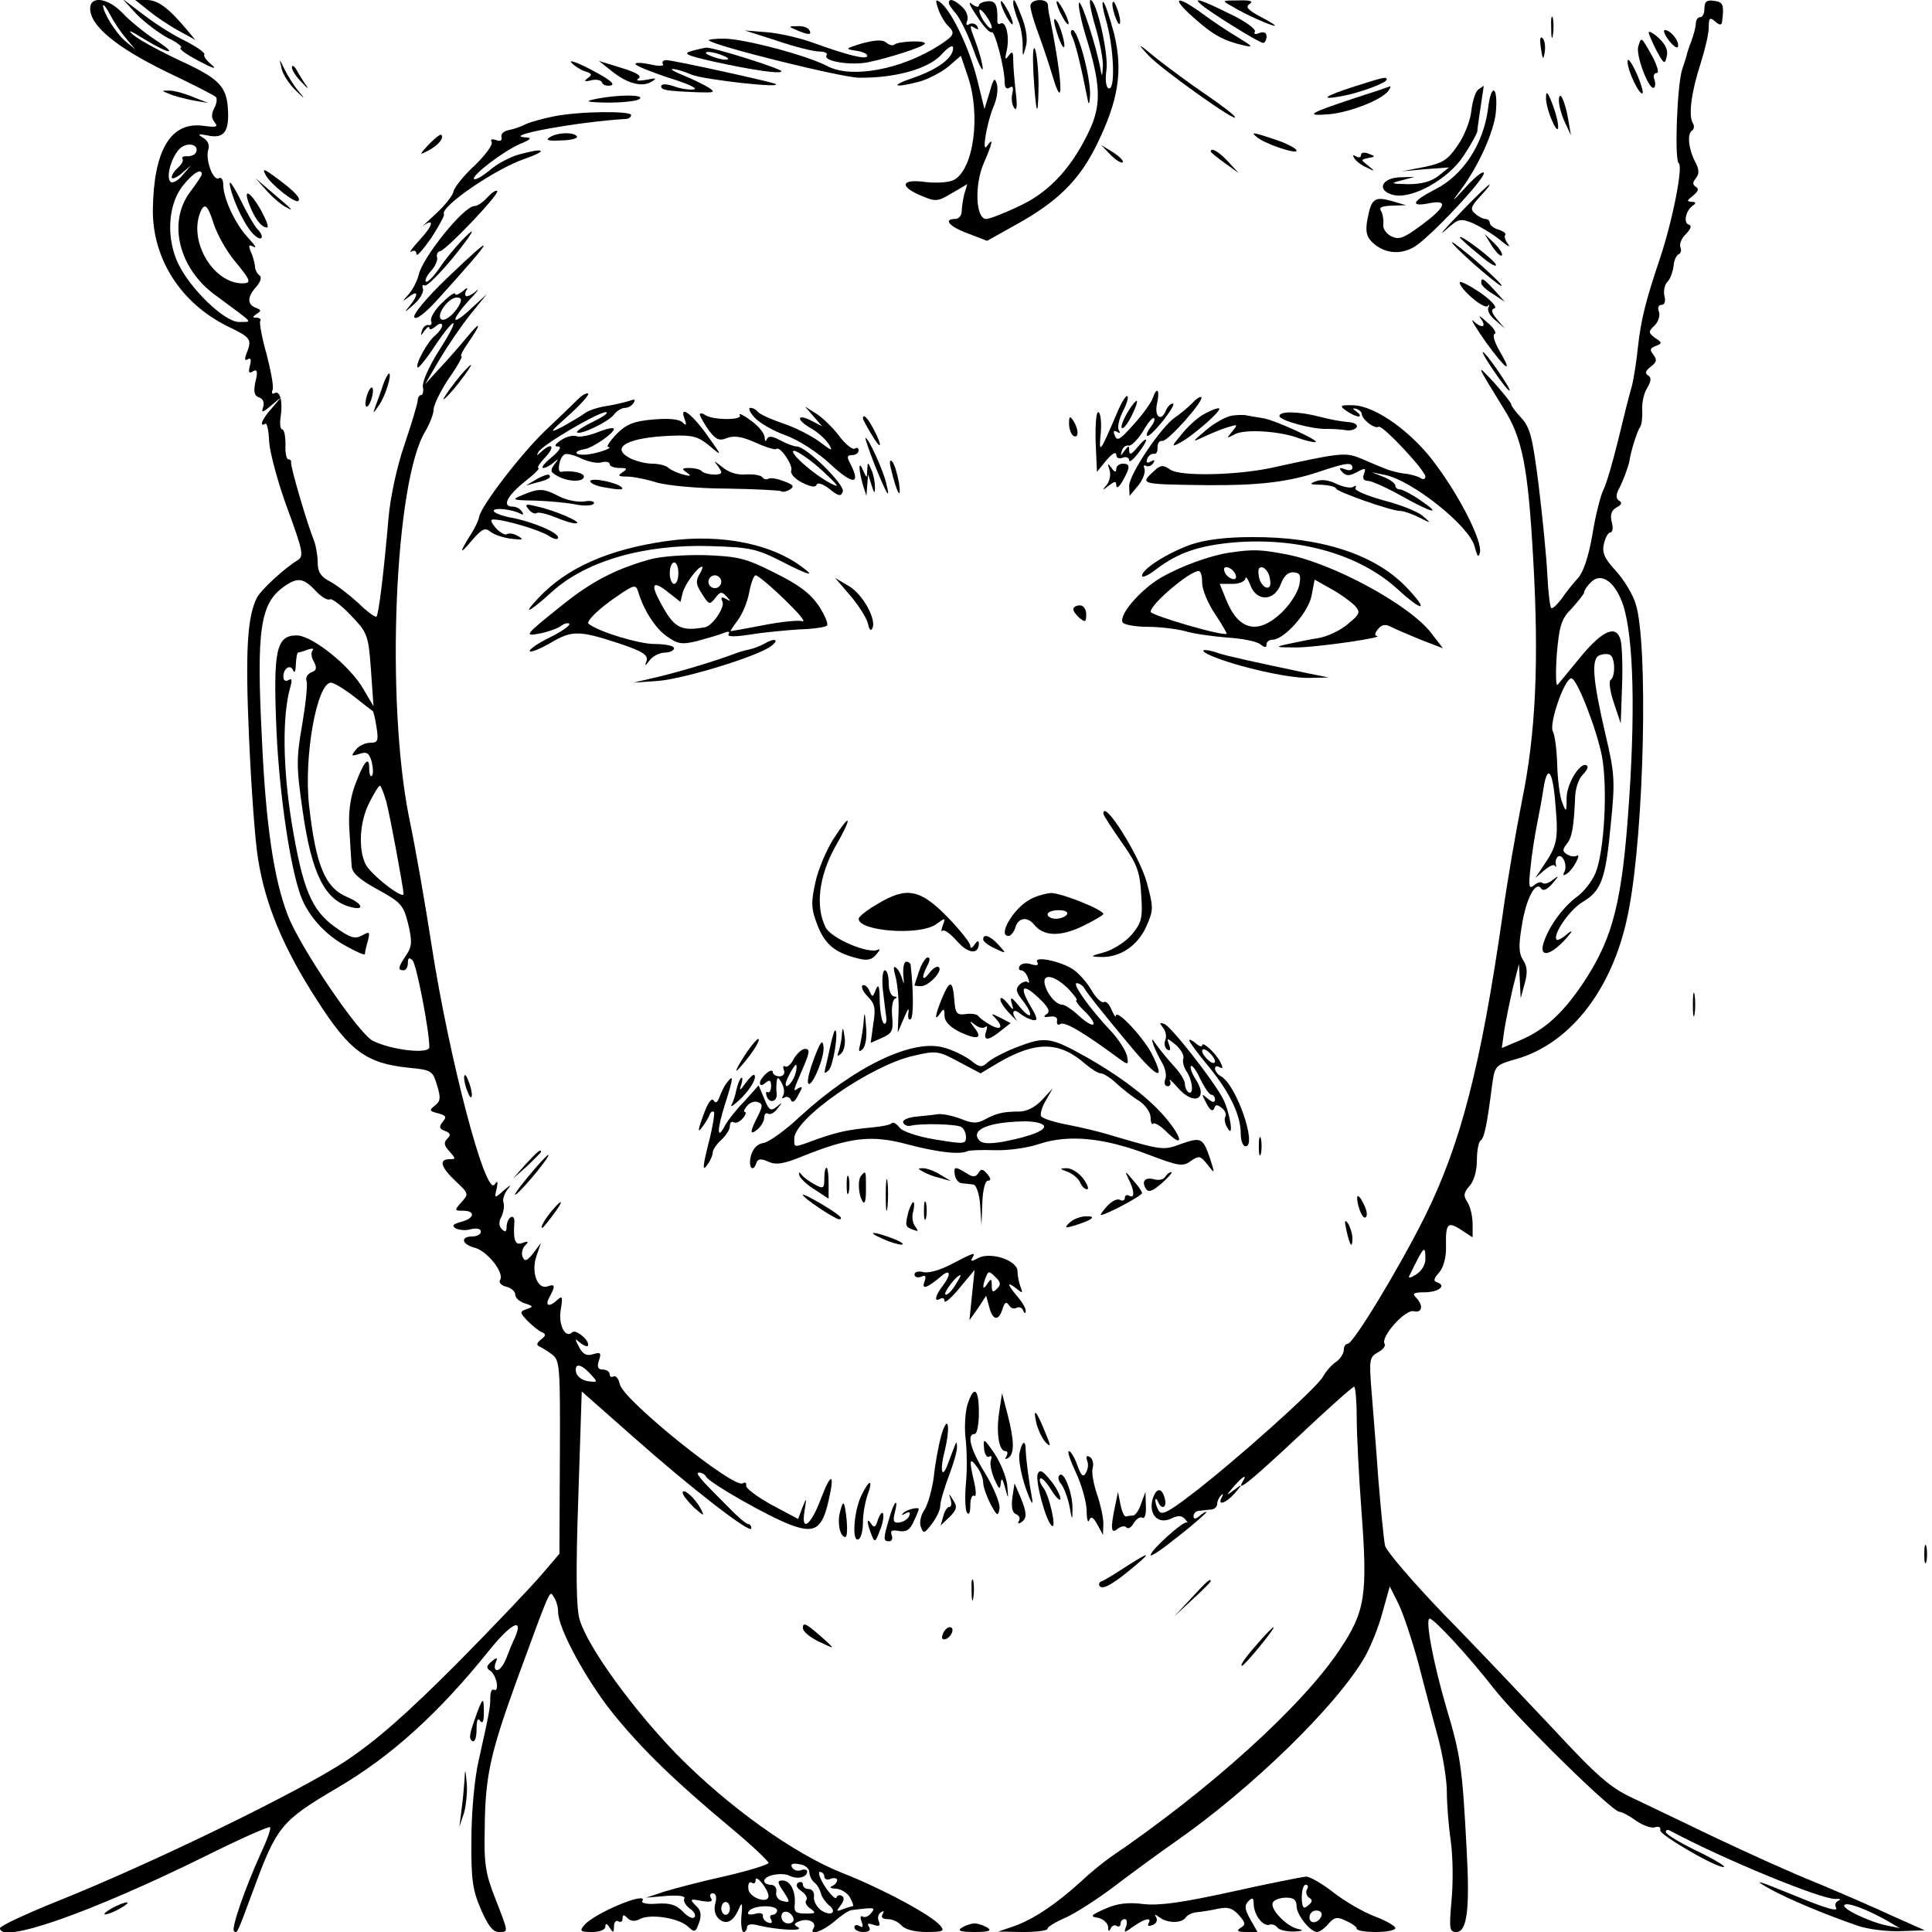 <?xml version="1.0" standalone="no"?>
<!DOCTYPE svg PUBLIC "-//W3C//DTD SVG 20010904//EN"
 "http://www.w3.org/TR/2001/REC-SVG-20010904/DTD/svg10.dtd">
<svg version="1.0" xmlns="http://www.w3.org/2000/svg"
 width="450pt" height="450pt" viewBox="0 0 450 450"
 preserveAspectRatio="xMidYMid meet">
<g transform="translate(0,450) scale(0.1,-0.1)"
fill="#000000" stroke="none">
<path d="M210 4480 c0 -40 61 -90 175 -146 61 -29 114 -56 118 -60 3 -4 2 -15
-4 -26 -7 -14 -7 -23 1 -33 9 -11 4 -12 -27 -8 -75 10 -115 -56 -117 -195 -1
-115 65 -218 174 -272 56 -27 57 -30 44 -64 -5 -13 -4 -17 3 -13 7 5 9 -1 5
-15 -4 -15 -2 -19 7 -13 10 6 12 0 6 -24 -5 -23 -3 -33 9 -37 9 -3 12 -12 9
-22 -5 -14 -2 -14 18 3 l24 20 -22 -26 c-22 -24 -31 -45 -15 -36 4 3 8 -17 9
-43 2 -26 21 -97 43 -156 36 -98 38 -110 23 -119 -30 -18 -84 -68 -94 -86 -23
-44 -28 -124 -19 -326 5 -114 14 -242 21 -283 16 -104 58 -207 137 -329 76
-119 115 -148 214 -158 53 -5 56 -7 66 -41 9 -29 8 -37 -5 -47 -14 -11 -13
-13 7 -18 19 -5 21 -9 11 -20 -9 -12 -8 -16 5 -21 13 -5 15 -9 6 -18 -9 -9 -8
-16 5 -30 15 -17 15 -18 0 -18 -26 0 -20 -19 14 -51 31 -29 31 -30 14 -49 -17
-19 -17 -20 3 -20 31 0 27 -18 -4 -26 -19 -5 -22 -9 -13 -15 8 -4 24 -6 36 -2
14 3 23 1 23 -6 0 -6 -9 -11 -20 -11 -28 0 -25 -18 5 -26 29 -7 70 -58 60 -75
-4 -6 2 -13 14 -16 12 -3 21 -11 21 -18 0 -8 10 -17 23 -21 19 -6 20 -8 4 -13
-17 -6 -17 -8 2 -28 11 -11 26 -23 33 -26 10 -4 10 -8 -2 -17 -10 -8 -11 -13
-4 -16 6 -3 20 -11 30 -19 18 -13 19 -29 18 -239 l-1 -225 -41 -48 c-22 -26
-111 -120 -198 -208 -119 -119 -185 -177 -259 -227 -108 -71 -444 -235 -668
-325 -75 -30 -137 -59 -137 -64 0 -38 209 35 475 166 82 41 152 72 154 69 3
-2 -7 -30 -22 -62 -36 -79 -69 -174 -62 -180 7 -7 7 -7 44 93 56 152 65 163
197 241 125 73 236 174 351 317 52 65 83 82 63 34 -6 -12 -15 -34 -21 -50 -6
-15 -15 -27 -21 -27 -6 0 -7 7 -4 16 6 14 4 15 -9 4 -12 -10 -13 -15 -4 -21 7
-4 14 -17 16 -29 2 -12 -1 -19 -6 -16 -5 3 -9 -4 -9 -17 0 -24 -2 -35 -27
-147 -10 -43 -17 -122 -17 -185 -1 -93 3 -118 22 -162 16 -37 28 -53 41 -53
24 0 24 -3 -7 77 -23 58 -27 82 -25 163 1 124 13 176 76 350 80 218 75 206 85
190 6 -8 10 -24 10 -35 0 -38 66 -159 127 -235 67 -83 144 -158 276 -268 48
-40 87 -77 87 -81 0 -4 -45 -18 -101 -31 -55 -12 -119 -29 -142 -36 l-42 -14
47 4 c28 2 45 0 42 -6 -3 -5 2 -15 12 -23 11 -7 16 -17 11 -21 -4 -4 -16 2
-27 14 -15 15 -29 20 -59 18 -22 -2 -38 1 -35 6 16 25 -112 -28 -135 -56 -12
-14 -9 -16 18 -16 18 0 31 5 31 13 0 8 4 7 10 -3 8 -13 10 -12 10 3 0 10 5 15
10 12 6 -3 10 -1 10 6 0 10 3 10 12 1 7 -7 17 -8 28 -2 24 13 90 3 112 -17 16
-15 18 -14 26 8 6 16 5 28 -4 37 -19 19 -18 20 12 14 19 -3 25 -1 20 7 -4 6
-2 11 4 11 8 0 10 -9 6 -24 -4 -15 0 -28 9 -36 17 -14 33 -6 46 24 7 17 9 14
6 -16 -2 -21 1 -38 5 -38 4 0 8 5 8 11 0 7 10 9 28 4 42 -10 106 -14 91 -4
-11 6 -10 9 3 14 20 8 41 -2 33 -16 -12 -19 21 -8 49 16 16 14 34 26 40 26 54
7 56 6 45 -7 -6 -8 -15 -11 -20 -8 -5 3 -6 -3 -2 -12 4 -12 3 -15 -5 -10 -7 4
-12 2 -12 -3 0 -6 9 -11 21 -11 13 0 18 4 13 12 -5 8 -2 9 10 5 14 -5 17 -3
13 8 -4 8 -1 17 5 21 7 4 8 3 4 -4 -5 -8 0 -12 12 -12 11 0 25 -7 32 -15 8 -9
30 -15 57 -15 40 0 44 2 33 15 -20 24 -135 86 -227 122 -114 45 -268 156 -386
276 -103 106 -209 252 -227 315 -8 26 -9 112 -3 284 l8 247 119 -105 c134
-119 276 -229 276 -214 0 6 -3 10 -7 10 -5 0 -27 19 -50 43 -65 65 -75 77 -64
77 5 0 13 -4 16 -10 9 -15 144 -92 195 -111 57 -22 75 -11 90 56 15 65 6 67
-18 4 -23 -62 -47 -80 -38 -28 5 32 5 32 -5 8 l-10 -27 -62 33 c-34 19 -61 39
-59 45 1 6 -2 9 -8 5 -21 -13 -277 193 -286 230 -3 14 -10 22 -15 19 -5 -3 -9
0 -9 5 0 6 -7 11 -16 11 -11 0 -14 6 -9 21 6 18 4 20 -13 15 -15 -5 -24 -1
-33 16 -11 21 -11 22 4 9 10 -7 17 -9 17 -3 0 13 -29 36 -37 29 -16 -16 -33
17 -27 52 5 30 4 34 -7 24 -20 -19 -31 -15 -19 6 14 26 13 31 -4 25 -24 -9
-39 32 -27 69 l11 32 -18 -24 c-15 -19 -20 -20 -25 -8 -3 8 0 20 6 26 9 9 8
11 -6 6 -17 -7 -22 6 -19 48 1 10 -3 15 -8 12 -6 -3 -10 -14 -10 -23 0 -11 -3
-13 -11 -5 -7 7 -8 17 -1 29 5 11 7 25 5 32 -3 7 1 20 8 30 11 14 10 14 -8 -1
-21 -19 -22 -19 -16 5 3 17 2 19 -5 9 -21 -30 -106 294 -147 559 -14 91 -37
224 -52 295 -55 273 -34 785 38 901 10 17 19 40 19 50 0 11 16 43 35 72 20 28
33 52 30 52 -4 0 2 12 13 28 34 49 34 58 0 17 -18 -22 -48 -56 -66 -75 l-32
-35 34 58 c19 32 51 79 72 105 l38 47 -37 -34 c-46 -43 -49 -30 -5 19 18 19
26 29 18 23 -7 -7 -18 -13 -23 -13 -4 0 -5 6 -1 13 5 8 2 8 -9 -2 -9 -7 -17
-10 -17 -5 0 4 -14 -5 -30 -21 -17 -16 -28 -35 -26 -42 3 -7 0 -12 -6 -10 -6
1 -13 -5 -15 -13 -4 -13 -3 -13 6 0 6 8 11 11 11 6 0 -5 7 -3 15 4 8 7 15 8
15 2 0 -5 -7 -15 -16 -23 -18 -14 -48 -69 -41 -75 2 -2 21 21 41 52 21 31 40
54 42 51 3 -3 -13 -32 -35 -66 -22 -35 -38 -71 -36 -82 2 -10 0 -19 -4 -19 -4
0 -8 -6 -8 -12 0 -7 -14 -54 -31 -104 -18 -52 -33 -124 -37 -170 -11 -128 -23
-225 -28 -230 -2 -3 -22 11 -43 32 -22 20 -51 42 -66 50 -21 11 -28 22 -28 44
0 16 -4 39 -9 52 -16 39 -55 173 -53 181 1 4 -2 7 -6 7 -5 0 -8 16 -7 35 0 19
-3 35 -8 35 -4 0 -6 14 -3 31 5 35 -2 61 -15 53 -5 -3 -7 1 -4 8 3 7 -4 44
-14 83 -11 38 -17 73 -15 77 3 4 -1 8 -8 8 -11 0 -10 2 0 9 11 7 11 9 -2 14
-21 8 -20 26 1 49 10 12 13 22 8 26 -6 4 -11 14 -11 22 -1 8 -5 24 -10 34 -6
15 -4 17 7 11 8 -4 2 5 -13 21 -30 32 -58 92 -58 124 0 12 -5 18 -10 15 -13
-8 -32 42 -25 66 4 11 -1 22 -12 28 -14 9 -12 10 13 5 36 -7 48 10 45 61 -3
54 -21 72 -110 113 -47 22 -97 49 -111 61 -15 13 -6 10 24 -9 64 -39 84 -39
25 -1 -24 16 -57 43 -73 60 -34 36 -76 42 -76 11z m84 -70 l21 -25 -24 20
c-22 19 -51 66 -51 82 1 4 8 -5 17 -22 8 -16 25 -41 37 -55z m163 -264 c-2 -6
-11 -10 -20 -10 -9 1 -15 -2 -12 -6 3 -4 -2 -13 -10 -20 -8 -7 -15 -17 -15
-23 0 -5 10 -2 23 9 l22 19 -19 -22 c-10 -13 -23 -20 -28 -17 -12 8 -1 54 19
76 16 18 47 13 40 -6z m13 -52 c0 -3 -12 -21 -27 -41 -53 -70 -27 -178 58
-240 94 -70 88 -62 56 -63 -34 0 -113 76 -142 136 -28 59 -24 135 9 179 24 31
46 45 46 29z m28 -116 c8 -24 29 -62 48 -85 39 -47 41 -53 17 -53 -67 2 -123
97 -97 164 10 26 18 19 32 -26z m572 -188 c-13 -24 -37 -42 -44 -32 -8 13 20
49 38 49 11 0 12 -5 6 -17z m-335 -666 c13 -14 28 -23 33 -20 5 3 27 -14 49
-37 39 -41 41 -45 47 -127 l6 -85 -23 39 c-30 54 -120 126 -156 126 -48 0 -55
-35 -47 -223 7 -150 32 -318 57 -385 17 -45 56 -89 104 -115 25 -14 45 -23 45
-19 0 4 3 18 7 31 5 21 4 22 -14 12 -17 -9 -28 -5 -63 20 -55 40 -75 88 -101
245 -20 125 -22 246 -3 313 5 17 4 22 -4 17 -7 -4 -12 -1 -12 8 0 20 17 30 23
14 3 -7 6 -1 6 15 1 15 3 27 5 27 2 0 13 3 23 7 10 3 15 3 11 -2 -4 -4 -3 -16
3 -26 8 -15 6 -21 -6 -25 -9 -4 -14 -13 -11 -20 3 -7 -2 -53 -10 -101 -14 -80
-14 -98 1 -202 21 -147 52 -209 113 -224 32 -8 27 8 -8 23 -53 22 -74 73 -90
213 -13 113 18 287 51 287 6 0 30 -14 53 -32 22 -17 42 -33 44 -34 2 -1 6 -18
9 -38 5 -31 3 -36 -14 -36 -12 0 -27 -7 -34 -16 -12 -15 -11 -16 8 -10 18 6
23 2 29 -19 3 -14 4 -29 0 -32 -3 -4 -6 4 -6 17 0 32 -13 16 -34 -41 -11 -31
-15 -65 -12 -105 2 -32 4 -69 5 -81 1 -16 17 -31 61 -55 55 -30 60 -37 71 -81
9 -40 9 -51 -5 -72 -19 -28 -20 -35 -6 -35 6 0 10 8 10 17 0 12 3 14 11 6 9
-9 39 -163 39 -202 0 -17 -89 -7 -132 15 -34 18 -170 219 -198 293 -32 83 -51
210 -60 411 -13 254 -4 315 52 354 31 22 45 20 73 -10z m165 -492 c9 -35 39
-197 40 -214 0 -15 -79 47 -89 70 -17 36 -13 99 9 142 11 22 22 40 25 40 2 0
9 -17 15 -38z m475 -1332 c18 -20 18 -20 -6 -17 -13 2 -25 11 -27 20 -5 23 11
21 33 -3z m510 -1160 c0 -8 5 -19 12 -25 7 -5 13 -17 15 -25 2 -8 10 -20 18
-27 22 -17 5 -28 -18 -12 -10 8 -18 22 -16 32 1 9 -4 17 -12 17 -8 0 -14 5
-14 11 0 5 -5 7 -11 4 -6 -5 -4 -12 8 -20 10 -7 15 -17 11 -21 -4 -4 0 -13 9
-19 15 -11 13 -12 -11 -12 -22 0 -27 4 -25 21 3 30 -10 56 -28 56 -13 0 -13
-4 2 -26 16 -25 16 -26 -2 -22 -10 2 -17 11 -15 21 2 10 -4 17 -13 17 -8 0
-15 4 -15 9 0 13 41 21 59 12 18 -9 41 -4 41 10 0 4 -6 6 -14 3 -8 -3 -17 0
-21 6 -5 8 1 11 16 8 13 -1 24 -10 24 -18z m35 -11 c0 -6 7 -9 15 -5 8 3 15 1
15 -3 0 -5 -6 -12 -12 -14 -7 -3 -3 -6 9 -6 12 -1 27 -10 33 -21 6 -11 9 -20
6 -20 -2 0 -13 -3 -23 -7 -15 -6 -16 -5 -5 9 8 10 9 19 3 22 -5 3 -11 2 -13
-4 -1 -5 -13 6 -26 25 -12 19 -18 35 -12 35 5 0 10 -5 10 -11z m-130 -45 c0
-20 -46 -4 -47 17 -1 11 2 17 8 14 5 -4 9 -1 9 6 0 15 29 -21 30 -37z m-90
-29 c0 -8 -4 -15 -10 -15 -5 0 -10 7 -10 15 0 8 5 15 10 15 6 0 10 -7 10 -15z
m110 -5 c0 -5 -5 -10 -11 -10 -5 0 -7 -5 -3 -11 4 -7 1 -10 -7 -7 -8 3 -13 10
-12 16 1 5 -7 8 -19 4 -14 -3 -19 -1 -14 6 9 15 66 16 66 2z m38 -18 c2 -7 -3
-12 -12 -12 -9 0 -16 7 -16 16 0 17 22 14 28 -4z"/>
<path d="M319 4466 c19 -19 52 -44 73 -55 22 -10 34 -21 29 -22 -6 -2 13 -16
42 -31 32 -17 44 -21 30 -9 -12 10 -20 21 -17 24 3 3 -16 17 -43 31 -28 13
-72 41 -99 62 l-49 37 34 -37z"/>
<path d="M345 4476 c17 -14 48 -35 70 -47 l40 -22 -20 24 c-42 50 -67 69 -93
69 l-27 0 30 -24z"/>
<path d="M2185 4480 c4 -13 14 -30 21 -38 20 -19 18 -24 -19 -48 -88 -56 -202
-77 -258 -49 -48 26 -197 65 -243 65 -22 0 -37 -2 -35 -4 12 -13 311 -87 350
-87 83 -1 160 20 191 53 17 19 28 25 28 16 0 -23 -35 -49 -92 -69 -57 -19 -47
-25 14 -9 21 6 51 22 67 35 l29 25 16 -47 c31 -91 14 -217 -32 -242 -12 -6
-40 -8 -66 -5 -57 8 -63 -10 -10 -32 33 -14 38 -14 71 6 l36 21 -7 -23 c-3
-13 -6 -31 -6 -40 0 -10 -7 -18 -15 -18 -29 0 -14 -18 30 -34 l44 -17 68 38
c96 53 148 104 188 187 50 102 61 171 40 257 -10 38 -21 71 -25 74 -4 3 -2
-14 5 -38 20 -66 24 -174 6 -162 -5 3 -7 21 -4 41 6 36 -23 164 -37 164 -4 0
1 -27 11 -61 10 -33 18 -75 18 -92 -2 -27 -2 -28 -6 -7 -9 51 -46 165 -50 153
-2 -6 5 -41 16 -77 34 -109 36 -156 12 -212 -40 -89 -94 -150 -165 -183 -35
-17 -71 -31 -79 -31 -24 0 -28 77 -6 129 21 48 24 64 8 41 -13 -20 -1 54 16
94 7 16 10 38 7 50 -5 17 -8 14 -17 -19 l-12 -39 -17 69 c-18 72 -58 156 -84
178 -13 10 -14 8 -7 -13z"/>
<path d="M2210 4493 c0 -3 7 -14 16 -24 9 -10 27 -46 40 -81 12 -35 23 -56 23
-48 0 8 -6 33 -14 55 -18 49 -18 48 -3 39 7 -4 8 -3 4 5 -4 6 -12 8 -18 5 -7
-5 -9 -1 -5 8 3 9 -2 23 -12 32 -18 17 -31 21 -31 9z"/>
<path d="M2275 4463 c15 -24 31 -41 35 -38 7 4 30 -83 30 -116 0 -13 4 -18 12
-13 7 5 9 1 6 -13 -3 -12 -1 -27 4 -34 6 -9 8 2 4 35 -3 27 -6 61 -6 75 0 21
-2 23 -11 11 -8 -11 -9 -8 -4 13 7 32 -2 70 -15 62 -4 -3 -8 1 -7 8 1 35 -4
46 -23 44 -11 -1 -20 -5 -20 -10 0 -5 -8 -3 -17 4 -9 8 -4 -5 12 -28z m35 -27
c0 -5 -7 -1 -15 10 -8 10 -14 24 -14 29 0 6 6 1 14 -9 8 -11 15 -24 15 -30z"/>
<path d="M2331 4495 c0 -5 6 -21 14 -35 8 -14 14 -20 14 -15 0 6 -6 21 -14 35
-8 14 -14 21 -14 15z"/>
<path d="M2360 4492 c0 -6 5 -23 11 -39 7 -15 11 -41 11 -58 0 -29 0 -29 7 -5
5 16 2 40 -7 65 -17 45 -22 53 -22 37z"/>
<path d="M2400 4486 c0 -7 7 -33 16 -57 9 -24 25 -71 35 -104 28 -95 24 -13
-6 135 -2 8 -4 21 -4 28 -1 17 -41 15 -41 -2z"/>
<path d="M2461 4495 c0 -5 6 -21 14 -35 8 -14 14 -20 14 -15 0 6 -6 21 -14 35
-8 14 -14 21 -14 15z"/>
<path d="M2591 4490 c0 -8 4 -24 9 -35 5 -13 9 -14 9 -5 0 8 -4 24 -9 35 -5
13 -9 14 -9 5z"/>
<path d="M2780 4459 c46 -41 70 -54 118 -65 22 -5 20 -2 -13 18 -22 13 -60 38
-84 56 -62 45 -75 39 -21 -9z"/>
<path d="M2796 4491 c16 -16 137 -91 146 -91 4 0 8 7 8 15 0 9 -6 12 -17 8 -9
-4 -14 -2 -10 3 3 6 -23 25 -59 42 -65 32 -86 39 -68 23z"/>
<path d="M2870 4485 c31 -19 90 -45 99 -45 3 1 -12 10 -33 21 -30 16 -36 23
-25 30 9 6 1 9 -26 8 -40 0 -40 0 -15 -14z"/>
<path d="M3970 4481 c0 -12 -4 -21 -10 -21 -5 0 -10 -6 -10 -14 0 -8 -5 -27
-11 -43 -6 -15 -10 -29 -10 -30 0 -2 -5 -17 -11 -35 -12 -39 -18 -211 -8 -218
11 -7 -15 -137 -44 -223 -33 -98 -44 -142 -51 -206 -3 -29 -9 -70 -14 -90 -6
-20 -20 -76 -32 -126 -12 -49 -27 -101 -34 -115 -7 -14 -19 -61 -26 -105 -9
-52 -21 -88 -34 -102 -11 -12 -28 -33 -38 -48 -11 -14 -21 -24 -24 -21 -3 3
-7 38 -9 78 -2 40 -11 133 -20 206 -14 112 -20 136 -40 158 -13 14 -24 28 -24
32 0 4 -19 27 -41 52 -43 46 -41 43 23 -61 44 -69 57 -136 69 -349 14 -242 6
-409 -26 -565 -13 -66 -34 -185 -45 -265 -51 -355 -98 -536 -182 -705 -60
-120 -166 -295 -179 -295 -5 0 -9 -6 -9 -14 0 -8 -8 -21 -18 -28 -11 -7 -24
-23 -31 -35 -13 -25 -207 -199 -310 -277 -50 -38 -65 -46 -72 -35 -5 8 -8 19
-8 24 0 6 3 4 6 -2 8 -21 22 -15 16 7 -7 27 -21 25 -29 -4 -8 -35 14 -57 44
-43 16 8 25 7 32 -1 6 -7 8 -10 5 -8 -8 5 -85 -65 -85 -76 0 -5 29 15 65 44
36 28 65 54 65 56 0 2 -7 -1 -15 -8 -10 -9 -15 -9 -15 -1 0 6 6 12 13 12 6 1
19 2 27 3 8 0 15 6 15 13 0 6 4 15 9 20 5 5 6 3 2 -4 -12 -22 10 -14 30 9 19
22 19 23 -1 8 -20 -15 -20 -14 -1 8 20 23 32 30 21 12 -18 -29 19 1 130 105
67 63 125 115 129 115 3 0 6 -32 6 -71 0 -38 5 -136 11 -217 15 -199 9 -235
-51 -325 -88 -132 -303 -326 -534 -483 -17 -12 -49 -38 -70 -58 -55 -50 -108
-86 -153 -102 l-38 -13 58 -1 c31 0 57 3 57 8 0 4 18 15 41 25 23 10 76 44
118 76 42 32 105 78 141 103 177 124 372 314 438 427 14 24 33 71 42 105 l17
61 20 -40 c11 -22 32 -85 47 -140 14 -55 35 -133 46 -174 11 -41 20 -97 20
-125 0 -28 4 -79 9 -113 5 -35 6 -96 2 -138 -6 -68 -5 -75 11 -75 25 0 32 52
24 194 -10 190 -14 218 -47 328 -31 106 -50 208 -39 208 10 0 93 -90 148 -161
56 -72 277 -289 294 -289 5 0 23 -9 39 -21 16 -11 36 -18 44 -15 8 3 14 0 12
-7 -2 -11 140 -93 149 -85 2 2 -28 20 -66 38 -39 19 -70 38 -70 43 0 4 3 6 8
4 127 -68 354 -161 387 -160 11 1 14 -1 7 -4 -6 -3 -9 -9 -6 -15 8 -12 -19 -5
-101 29 -86 35 -95 37 -50 12 40 -22 125 -58 201 -84 22 -8 66 -14 99 -13 l58
2 -74 33 c-41 19 -121 54 -179 78 -58 23 -163 71 -235 105 -71 34 -158 76
-192 92 -52 24 -83 51 -185 161 -68 72 -182 193 -255 267 -72 75 -134 147
-137 160 -3 14 -10 86 -16 160 -5 74 -13 167 -16 207 -5 66 -4 72 15 83 12 6
19 15 16 20 -10 16 48 81 68 76 20 -5 23 14 5 32 -9 9 -5 12 19 12 33 0 53 15
31 23 -10 3 -9 9 4 23 10 12 17 35 16 62 -1 53 4 58 36 37 l26 -17 0 31 c0 17
-5 40 -12 51 -10 15 -9 22 5 38 10 11 17 35 17 60 0 22 4 43 9 46 8 6 14 31
27 133 6 41 8 43 58 57 128 38 227 169 260 348 36 188 45 618 16 711 -6 21
-27 56 -46 77 -28 30 -33 44 -28 64 3 14 10 26 15 26 5 0 7 11 3 24 -4 17 -1
27 11 34 12 6 14 12 6 16 -7 4 -7 13 -2 24 11 20 23 53 26 67 3 22 18 71 25
80 4 6 6 24 5 40 -1 17 4 40 12 52 9 16 10 24 1 29 -7 5 -5 11 7 20 14 11 15
16 6 28 -9 11 -8 15 5 20 16 6 16 8 -1 19 -16 12 -16 15 -1 29 9 9 13 24 10
32 -4 9 -1 16 6 16 7 0 10 8 7 20 -3 11 0 26 6 33 7 6 13 23 15 37 1 14 7 26
12 28 5 2 7 9 4 16 -3 8 3 22 13 31 12 13 14 20 6 22 -13 5 -6 34 11 45 7 5 6
8 -4 8 -12 1 -11 3 3 14 12 10 15 16 7 21 -8 5 -8 10 0 20 8 10 8 20 -1 37
-16 30 -20 66 -8 74 5 3 6 11 2 17 -11 18 -3 75 18 139 10 32 19 69 19 84 0
22 2 25 15 14 10 -9 15 -9 16 -1 5 40 3 46 -18 49 -18 3 -23 -2 -23 -17z
m-194 -1378 c27 -63 34 -233 19 -459 -16 -245 -37 -328 -109 -436 -49 -72 -90
-108 -150 -133 l-38 -16 6 43 c4 24 13 68 20 98 l14 55 2 -40 2 -40 9 33 c7
25 7 40 -3 55 -11 17 -11 36 -3 83 10 63 33 104 45 84 4 -6 14 -2 26 12 16 19
16 20 1 9 -9 -8 -20 -11 -24 -8 -3 4 -12 2 -20 -5 -12 -10 -13 -3 -8 43 3 30
10 74 15 99 5 25 12 62 15 83 9 59 22 43 28 -38 7 -80 4 -94 -27 -140 l-20
-30 21 18 c12 10 23 15 25 10 3 -4 3 -3 2 4 -2 7 1 15 5 18 12 7 23 -24 14
-37 -3 -7 -1 -8 5 -4 7 4 17 16 23 28 6 11 7 18 2 15 -5 -3 -15 -2 -23 3 -11
7 -11 11 -1 24 13 15 17 42 20 113 1 17 8 39 17 48 9 9 14 18 11 21 -13 14
-47 -38 -48 -73 0 -36 -1 -36 -10 -13 -6 14 -11 54 -12 90 -1 36 -6 70 -10 76
-10 17 27 124 43 124 13 0 58 -116 71 -180 14 -73 6 -224 -15 -274 -8 -19 -28
-45 -46 -57 -32 -25 -63 -68 -75 -106 -10 -34 16 -29 51 9 16 18 19 24 6 14
-12 -11 -24 -17 -26 -15 -11 11 30 70 60 88 44 26 54 53 66 183 10 98 9 116
-12 205 -31 133 -34 179 -14 187 9 3 20 4 25 0 11 -7 12 -51 0 -58 -4 -3 -1
-27 8 -53 l16 -48 3 85 c2 47 0 95 -3 108 -9 37 -40 26 -91 -35 -26 -32 -51
-62 -56 -68 -4 -5 -5 27 -2 70 6 70 11 84 36 109 15 17 28 33 28 37 0 4 7 15
16 23 21 22 51 5 70 -41z m-456 -1536 c0 -12 -9 -28 -21 -35 -12 -8 -19 -10
-17 -5 35 72 38 75 38 40z m1076 -1541 l29 -17 -30 6 c-42 9 -107 40 -99 48 7
7 52 -10 100 -37z"/>
<path d="M3613 4435 c0 -22 2 -30 4 -17 2 12 2 30 0 40 -3 9 -5 -1 -4 -23z"/>
<path d="M2460 4430 c5 -18 12 -35 16 -39 10 -9 -6 53 -17 63 -5 6 -5 -4 1
-24z"/>
<path d="M1855 4430 c28 -12 37 -12 30 0 -3 6 -16 10 -28 9 -21 0 -21 -1 -2
-9z"/>
<path d="M1810 4405 c41 -14 85 -25 98 -25 13 0 21 -4 17 -9 -8 -14 57 -24 97
-16 48 10 127 35 132 43 5 9 -63 6 -71 -2 -4 -3 -12 -1 -19 5 -9 7 -25 6 -56
-2 -39 -12 -41 -13 -15 -17 15 -2 27 -7 27 -12 0 -10 -45 1 -125 30 -33 12
-82 23 -110 25 l-50 4 75 -24z"/>
<path d="M2498 4413 c7 -15 19 -62 36 -148 2 -11 4 -5 5 14 1 42 -28 151 -41
151 -5 0 -5 -7 0 -17z"/>
<path d="M3840 4424 c1 -5 9 -24 19 -43 16 -30 19 -32 23 -13 4 14 -2 28 -18
43 -13 12 -24 18 -24 13z"/>
<path d="M3887 4406 c10 -13 20 -20 21 -15 5 12 -17 39 -30 39 -5 0 -1 -11 9
-24z"/>
<path d="M3589 4388 c4 -28 6 -29 9 -9 2 13 0 27 -5 32 -6 6 -7 -3 -4 -23z"/>
<path d="M3816 4392 c-7 -20 26 -106 37 -96 3 3 3 12 0 20 -3 8 0 14 6 14 6 0
1 17 -10 38 -27 48 -26 47 -33 24z"/>
<path d="M2407 4330 c6 -98 11 -112 12 -30 0 36 -4 74 -8 85 -5 11 -6 -12 -4
-55z"/>
<path d="M2675 4371 c29 -32 214 -163 201 -143 -3 6 -34 29 -69 53 -34 23 -84
60 -112 82 -46 38 -48 38 -20 8z"/>
<path d="M1610 4381 c-20 -6 -11 -10 50 -24 95 -21 160 -30 160 -23 0 6 -161
57 -176 55 -5 -1 -20 -4 -34 -8z m75 -11 c13 -5 14 -9 5 -9 -8 0 -24 4 -35 9
-13 5 -14 9 -5 9 8 0 24 -4 35 -9z"/>
<path d="M1331 4354 c6 -7 20 -16 31 -20 17 -5 18 -8 7 -16 -10 -7 -8 -9 8 -5
12 3 24 0 25 -5 2 -6 11 -9 21 -7 11 3 -5 15 -43 35 -34 18 -56 26 -49 18z"/>
<path d="M3791 4357 c-1 -20 28 -81 35 -74 2 2 -4 24 -15 48 -11 24 -20 36
-20 26z"/>
<path d="M656 4340 c3 -14 18 -36 32 -50 23 -22 24 -22 7 -2 -11 13 -25 36
-32 50 -13 27 -13 27 -7 2z"/>
<path d="M1424 4335 c37 -30 72 -39 94 -25 13 8 11 9 -13 4 -19 -3 -25 -2 -18
3 9 6 -4 14 -40 25 l-52 16 29 -23z"/>
<path d="M1480 4351 c0 -4 35 -18 77 -32 43 -13 69 -25 60 -27 -10 -2 -31 1
-47 7 -18 6 -30 6 -30 0 0 -9 13 -11 87 -14 36 -1 40 0 25 10 -9 6 -35 19 -57
28 -22 9 -35 16 -29 16 6 1 27 -5 45 -13 30 -12 221 -33 194 -21 -15 6 -238
55 -253 55 -7 0 -11 -4 -8 -9 4 -5 -9 -6 -29 -1 -19 4 -35 5 -35 1z"/>
<path d="M680 4343 c0 -7 10 -22 23 -35 12 -13 17 -17 11 -8 -6 8 -16 24 -22
35 -6 11 -12 15 -12 8z"/>
<path d="M3156 4299 c-72 -23 -85 -33 -31 -23 43 8 105 31 105 39 0 7 -8 5
-74 -16z"/>
<path d="M3160 4273 c-112 -37 -124 -44 -63 -39 50 5 125 35 138 56 3 5 5 9 3
9 -2 -1 -37 -13 -78 -26z"/>
<path d="M3444 4292 c-7 -4 -14 -26 -17 -50 -2 -23 -17 -60 -32 -81 -23 -34
-35 -41 -78 -50 l-52 -10 55 5 55 4 -25 -20 c-17 -13 -39 -19 -70 -19 -42 1
-43 2 -15 9 l30 8 -35 -1 c-43 -2 -54 -31 -15 -41 43 -11 128 36 164 91 17 26
31 51 32 57 0 6 4 32 8 59 4 26 7 47 7 47 -1 0 -6 -4 -12 -8z"/>
<path d="M3466 4247 c-11 -83 -58 -155 -123 -188 -55 -28 -60 -42 -12 -32 43
8 36 -10 -21 -52 -42 -31 -52 -34 -70 -25 -12 6 -20 19 -18 28 1 9 -1 23 -5
30 -6 9 1 12 25 13 l33 1 -34 10 c-40 11 -47 5 -56 -43 -5 -27 -2 -40 10 -52
27 -27 65 -32 99 -12 35 20 170 164 162 173 -4 3 -22 -12 -42 -34 -34 -37 -35
-37 -10 -4 40 54 75 132 80 177 6 63 -11 72 -18 10z"/>
<path d="M395 4281 c11 -5 36 -11 55 -15 l35 -6 -35 14 c-19 8 -44 15 -55 15
-20 0 -20 0 0 -8z"/>
<path d="M3601 4274 c-1 -12 6 -37 14 -55 19 -44 19 -8 0 41 -10 26 -14 29
-14 14z"/>
<path d="M1390 4270 c-30 -6 -26 -8 25 -9 33 0 66 3 74 8 16 11 -48 11 -99 1z"/>
<path d="M3631 4265 c0 -11 6 -33 14 -50 l14 -30 -6 35 c-7 44 -22 75 -22 45z"/>
<path d="M1290 4229 c-25 -5 -54 -13 -65 -18 -11 -6 -29 -12 -40 -14 -11 -2
-19 -9 -17 -16 2 -9 -3 -11 -13 -7 -10 3 -13 2 -10 -5 4 -5 -14 -30 -40 -55
-26 -24 -48 -52 -49 -61 -2 -9 -20 -32 -42 -52 -22 -20 -35 -33 -30 -28 29 21
25 2 -5 -30 -18 -20 -28 -33 -21 -29 7 4 12 2 12 -6 0 -7 15 10 34 37 18 28
32 53 30 56 -10 17 120 106 188 129 57 20 47 27 -14 10 -21 -6 -51 -22 -68
-37 -17 -14 -33 -23 -36 -20 -7 7 68 65 108 82 24 10 28 14 13 15 -61 3 117
36 233 43 6 0 12 4 12 9 0 10 -121 9 -180 -3z"/>
<path d="M999 4164 c-23 -25 -23 -26 -2 -15 23 12 38 29 31 37 -3 2 -15 -8
-29 -22z"/>
<path d="M1280 4180 c-10 -6 -3 -9 27 -7 23 0 39 5 37 9 -7 11 -46 10 -64 -2z"/>
<path d="M2926 4182 c16 -16 94 -42 94 -33 0 5 -21 16 -47 25 -53 18 -61 19
-47 8z"/>
<path d="M2587 4139 c12 -12 25 -20 28 -17 3 3 -7 13 -22 23 l-28 17 22 -23z"/>
<path d="M2820 4147 c0 -2 15 -14 33 -27 l32 -23 -24 26 c-21 23 -41 35 -41
24z"/>
<path d="M3170 4139 c0 -6 -5 -7 -12 -3 -7 4 -8 3 -4 -4 4 -7 17 -17 29 -22
20 -10 21 -10 4 4 -18 14 -18 14 0 18 17 3 17 4 1 10 -10 4 -18 3 -18 -3z"/>
<path d="M619 4092 c11 -21 69 -67 76 -60 6 6 -8 22 -49 52 -32 24 -36 25 -27
8z"/>
<path d="M536 4065 c9 -39 38 -98 58 -114 18 -15 22 -1 5 16 -6 6 -24 37 -40
70 -19 37 -27 47 -23 28z"/>
<path d="M620 4057 c14 -16 34 -33 45 -39 21 -11 20 -10 -35 37 l-35 30 25
-28z"/>
<path d="M3400 4003 c-36 -37 -51 -55 -33 -39 30 27 34 28 64 16 17 -8 46 -25
63 -39 17 -14 25 -19 19 -10 -7 9 -10 18 -7 22 3 3 -4 8 -15 12 -12 3 -21 11
-21 16 0 5 -5 9 -10 9 -6 0 -17 6 -25 13 -11 10 -9 16 13 40 14 15 24 27 21
27 -2 0 -34 -30 -69 -67z"/>
<path d="M1135 4040 c-10 -11 -23 -20 -30 -20 -25 0 -122 -121 -130 -161 -3
-12 -12 -31 -22 -43 -17 -19 -17 -20 0 -7 22 17 22 4 0 -23 -13 -15 -10 -14
10 4 15 13 25 30 22 38 -2 7 -1 10 4 7 5 -3 38 30 72 72 35 44 48 65 30 48
-18 -16 -46 -49 -63 -73 -16 -24 -32 -41 -36 -38 -3 3 2 14 12 25 9 10 16 24
14 32 -2 7 2 13 7 14 13 1 140 134 133 140 -3 3 -13 -4 -23 -15z"/>
<path d="M581 4023 c12 -32 28 -53 41 -53 5 0 -2 18 -14 40 -26 46 -43 53 -27
13z"/>
<path d="M3385 3931 c24 -28 122 -111 112 -95 -4 7 -35 36 -69 65 -35 29 -54
43 -43 30z"/>
<path d="M3400 3947 c0 -1 20 -20 45 -40 24 -21 42 -31 39 -23 -5 12 -84 72
-84 63z"/>
<path d="M3475 3927 c10 -15 20 -25 23 -22 3 3 -5 16 -17 28 l-23 22 17 -28z"/>
<path d="M1040 3851 c-46 -44 -79 -84 -75 -90 4 -7 26 10 54 41 136 150 143
166 21 49z"/>
<path d="M3400 3842 c0 -15 56 -63 65 -55 4 5 5 3 2 -3 -4 -6 3 -20 16 -30
l22 -19 -18 21 c-13 16 -15 23 -6 26 7 2 -8 19 -34 37 -26 17 -47 28 -47 23z"/>
<path d="M3450 3841 c0 -5 12 -17 28 -26 l27 -18 -24 27 c-26 28 -31 31 -31
17z"/>
<path d="M3449 3758 c15 -21 2 -24 -18 -5 -7 6 6 -16 30 -50 47 -65 65 -77 31
-19 -11 19 -16 36 -11 38 6 2 -2 15 -18 28 -15 14 -21 17 -14 8z"/>
<path d="M3480 3635 c17 -25 33 -45 36 -45 3 0 -9 20 -26 45 -17 25 -33 45
-36 45 -3 0 9 -20 26 -45z"/>
<path d="M1060 3610 c-17 -22 -29 -40 -27 -40 3 0 20 18 37 40 17 22 29 40 27
40 -3 0 -20 -18 -37 -40z"/>
<path d="M892 3603 c-5 -16 -13 -37 -17 -48 -7 -20 -7 -20 7 0 15 20 32 75 24
75 -2 0 -9 -12 -14 -27z"/>
<path d="M855 3580 c-4 -12 -5 -24 -2 -27 3 -2 8 5 12 17 4 12 5 24 2 27 -3 2
-8 -5 -12 -17z"/>
<path d="M1345 3569 c-11 -11 -45 -44 -76 -73 -57 -55 -149 -175 -153 -200 -1
-7 -9 -24 -17 -37 -30 -47 -30 -54 -1 -19 25 29 32 32 45 21 9 -7 31 -14 49
-16 26 -3 29 -2 15 6 -9 6 -21 8 -26 5 -4 -3 -16 3 -26 14 -11 13 -14 20 -6
20 26 0 107 -24 129 -38 12 -8 22 -10 22 -4 0 12 -62 38 -113 47 -20 4 -37 11
-37 15 0 9 46 3 63 -7 6 -3 7 -1 3 5 -4 7 -14 12 -22 12 -25 0 -14 24 28 58
22 17 37 32 32 32 -4 0 3 11 16 25 24 25 16 36 -9 13 -11 -10 -12 -10 -7 -1 9
17 139 93 157 93 8 -1 -5 -10 -29 -22 -23 -11 -41 -23 -38 -25 7 -7 70 23 85
40 7 10 19 17 27 17 7 0 16 5 20 12 5 8 2 9 -11 4 -10 -3 -34 -9 -54 -12 -20
-3 -43 -11 -51 -18 -8 -6 -31 -19 -50 -30 -32 -16 -31 -14 15 27 28 25 48 48
45 50 -3 3 -14 -3 -25 -14z"/>
<path d="M2685 3573 c-3 -10 -23 -38 -44 -61 -31 -35 -39 -41 -44 -27 -5 10
-3 14 5 9 7 -4 8 -3 4 4 -4 6 0 25 9 43 9 17 14 33 11 36 -3 4 -15 -16 -26
-43 -39 -91 -41 -93 -36 -41 2 26 -1 47 -6 47 -5 0 -7 -31 -6 -70 l3 -69 22
27 c13 15 22 21 23 13 0 -7 6 -11 15 -7 8 3 15 0 15 -6 0 -6 9 1 20 15 26 33
26 47 0 16 -14 -17 -19 -20 -20 -9 0 13 -1 13 -11 0 -9 -13 -10 -13 -6 0 2 8
10 14 16 12 6 -1 21 14 33 33 11 20 23 34 26 31 3 -3 -1 -12 -8 -21 -7 -9 -11
-18 -8 -20 3 -3 19 13 37 35 17 22 28 40 23 40 -6 0 -12 -7 -16 -15 -11 -29
-28 -16 -21 15 7 32 0 41 -10 13z"/>
<path d="M2778 3562 c-9 -9 -27 -25 -41 -34 -34 -24 -107 -133 -107 -160 l1
-23 20 24 c11 13 17 31 15 38 -3 8 -2 11 3 8 5 -3 13 0 17 6 5 8 3 9 -6 4 -8
-5 -11 -3 -8 6 3 8 10 13 16 12 5 -1 9 5 8 15 0 9 4 16 11 15 12 -3 99 95 91
102 -2 2 -11 -3 -20 -13z"/>
<path d="M2626 3539 c-10 -17 -16 -33 -13 -36 3 -3 13 9 22 27 9 18 15 34 13
36 -2 2 -12 -10 -22 -27z"/>
<path d="M3136 3543 c10 -7 23 -13 28 -13 6 0 4 5 -4 11 -10 7 -11 9 -2 7 8
-2 14 -8 14 -13 1 -13 31 -35 39 -29 9 5 109 -102 109 -116 0 -6 -5 -8 -12 -3
-7 4 -24 9 -38 10 -14 2 -34 7 -45 12 -11 4 -36 15 -55 23 -37 15 -46 14 -210
-22 -81 -17 -211 -20 -234 -4 -17 12 -23 11 -38 -3 -34 -31 -33 -31 122 -33
120 -1 190 7 262 31 65 22 78 23 78 9 0 -5 -8 -7 -17 -3 -14 5 -15 3 -7 -6 9
-10 17 -10 34 -1 20 11 22 10 17 -4 -4 -10 -1 -16 9 -16 9 0 44 -16 78 -35 73
-41 97 -46 44 -10 -20 14 -42 25 -47 25 -6 0 -11 4 -11 9 0 5 -12 14 -27 20
l-28 11 30 -6 c63 -12 199 -120 210 -168 6 -23 9 -26 12 -13 6 25 -44 126
-102 204 -54 75 -140 137 -192 139 -32 1 -34 -1 -17 -13z"/>
<path d="M1758 3527 c12 -13 44 -31 72 -41 30 -11 74 -39 105 -68 53 -49 71
-47 45 3 -8 15 -7 19 5 19 8 0 15 5 15 11 0 5 -4 8 -9 4 -5 -3 -22 10 -36 29
-14 19 -38 42 -53 52 l-27 17 20 -23 20 -23 -23 12 c-36 19 -39 4 -4 -16 16
-9 35 -26 42 -37 11 -18 8 -17 -21 5 -19 14 -58 34 -86 43 -29 10 -55 22 -58
27 -4 5 -11 9 -17 9 -6 0 -2 -10 10 -23z"/>
<path d="M2800 3533 c-14 -9 -36 -29 -49 -46 -22 -26 -23 -29 -4 -19 34 18
106 82 91 81 -7 0 -24 -8 -38 -16z"/>
<path d="M1595 3523 c5 -14 3 -15 -5 -7 -8 8 -33 10 -68 7 -46 -4 -63 -11 -86
-34 -15 -16 -24 -29 -20 -30 18 -1 -32 -18 -55 -18 -25 -1 -24 9 1 13 19 3 68
37 68 47 0 4 -16 1 -36 -7 -20 -8 -43 -13 -51 -10 -8 3 -24 -1 -36 -9 -15 -10
-17 -15 -7 -15 9 0 3 -10 -15 -25 -16 -13 -25 -24 -20 -25 6 0 17 6 25 13 12
10 12 9 1 -5 -10 -14 -9 -18 8 -27 25 -14 61 -14 61 -1 0 9 -30 15 -53 11 -10
-2 -5 32 7 40 4 4 21 0 38 -8 16 -8 38 -13 49 -10 10 3 19 1 19 -4 0 -5 10 -9
23 -9 18 0 19 -2 7 -10 -12 -8 -10 -10 10 -10 14 0 45 -6 70 -14 25 -7 98 -14
163 -14 65 -1 122 -4 126 -6 4 -3 13 -1 21 4 11 7 8 11 -14 19 -15 6 -31 9
-36 6 -5 -3 -11 -1 -14 3 -3 5 -20 8 -38 7 -22 -2 -42 5 -58 19 -14 11 -19 14
-12 6 6 -8 12 -17 12 -20 0 -9 -38 -6 -46 3 -4 4 -17 7 -28 7 -18 0 -19 -2 -6
-11 11 -8 9 -9 -10 -4 -14 4 -29 11 -34 16 -6 5 -22 9 -37 9 -15 0 -38 6 -52
13 -47 25 -5 48 95 52 51 2 63 -1 90 -23 31 -26 31 -26 -6 26 -37 51 -65 70
-51 35z"/>
<path d="M1630 3535 c0 -4 9 -20 20 -36 17 -23 25 -27 44 -19 16 6 35 3 66
-11 24 -11 45 -17 48 -15 8 9 40 -38 35 -50 -3 -7 9 -20 25 -28 20 -10 32 -12
34 -5 2 6 15 2 30 -10 21 -17 27 -18 31 -6 6 15 -85 105 -107 105 -6 0 -23 6
-38 14 -20 11 -28 11 -32 3 -2 -7 -5 -4 -5 5 -1 9 -15 27 -33 39 -17 13 -29
18 -25 12 8 -12 -61 -12 -80 0 -7 5 -13 5 -13 2z m285 -131 c38 -35 43 -42 20
-30 -42 22 -102 76 -85 76 8 -1 38 -21 65 -46z"/>
<path d="M2870 3532 c-14 -2 -41 -17 -60 -33 -35 -30 -35 -30 -5 -16 17 8 41
18 55 22 23 7 24 7 10 -10 -14 -17 -14 -17 7 -6 24 12 105 7 149 -10 14 -5 31
-9 37 -9 19 0 -96 53 -122 56 -13 2 -29 5 -35 6 -6 2 -22 2 -36 0z"/>
<path d="M2980 3531 c0 -10 75 -31 110 -30 14 0 34 -1 45 -3 11 -2 22 2 25 7
3 6 -6 11 -20 12 -14 1 -43 6 -65 12 -49 13 -95 14 -95 2z"/>
<path d="M2010 3525 c0 -2 9 -19 20 -37 23 -39 27 -30 5 12 -14 27 -25 38 -25
25z"/>
<path d="M2490 3513 c0 -12 5 -25 10 -28 13 -8 13 15 0 35 -8 12 -10 11 -10
-7z"/>
<path d="M2037 3418 c29 -72 38 -86 27 -43 -7 30 -41 105 -48 105 -2 0 8 -28
21 -62z"/>
<path d="M2076 3405 c13 -54 24 -73 18 -30 -4 22 -11 45 -16 50 -6 6 -7 -1 -2
-20z"/>
<path d="M2002 3410 c0 -8 4 -26 8 -40 l8 -25 2 25 2 25 8 -25 c6 -20 8 -21 8
-5 0 11 -3 29 -8 40 -9 20 -9 20 -10 0 -1 -20 -1 -20 -10 0 -5 12 -8 14 -8 5z"/>
<path d="M2584 3406 c4 -10 1 -26 -6 -35 -12 -14 -11 -14 5 -2 14 11 17 11 17
0 1 -8 7 -3 15 11 18 32 18 40 0 40 -8 0 -15 -6 -15 -12 0 -9 -4 -8 -11 2 -9
12 -10 12 -5 -4z"/>
<path d="M1250 3384 l-25 -15 25 7 c28 7 35 12 29 18 -2 2 -15 -2 -29 -10z"/>
<path d="M1375 3380 c-2 -4 9 -10 26 -14 38 -7 54 -8 47 -1 -11 11 -68 23 -73
15z"/>
<path d="M3065 3379 c-17 -6 -14 -8 12 -8 17 -1 33 -4 35 -9 3 -8 128 -52 149
-52 8 0 28 -7 44 -15 30 -15 30 -15 8 4 -12 10 -53 26 -92 36 -39 11 -67 23
-64 28 3 6 1 7 -5 3 -6 -4 -24 0 -39 7 -18 9 -36 11 -48 6z"/>
<path d="M1217 3347 c-27 -11 -25 -12 30 -13 32 -1 74 -5 94 -9 20 -4 39 -3
42 2 3 5 -7 8 -22 5 -16 -2 -42 3 -59 12 -36 19 -47 19 -85 3z"/>
<path d="M1231 3314 c6 -8 15 -12 19 -9 4 3 24 -2 44 -10 19 -8 41 -15 48 -14
17 1 -48 30 -90 39 -27 7 -31 6 -21 -6z"/>
<path d="M1554 3240 c-135 -19 -234 -62 -300 -133 -40 -42 -22 -34 31 14 80
73 217 112 371 107 95 -3 107 -6 175 -41 45 -23 64 -29 49 -17 -73 62 -196 88
-326 70z"/>
<path d="M2775 3232 c-54 -19 -115 -57 -115 -73 0 -6 15 1 33 15 51 39 101 56
186 63 150 11 288 -29 376 -109 61 -56 75 -52 19 6 -73 75 -198 116 -359 115
-59 0 -107 -6 -140 -17z"/>
<path d="M2865 3213 c-47 -7 -113 -31 -162 -59 -48 -29 -98 -87 -88 -104 3 -5
30 -10 58 -10 29 0 68 -5 87 -10 19 -6 63 -12 98 -15 35 -2 70 -9 78 -16 10
-8 14 -8 14 0 0 6 6 11 14 11 27 0 84 64 91 103 l7 37 39 -22 c22 -12 46 -30
55 -39 13 -15 12 -19 -16 -42 -17 -15 -47 -29 -68 -33 -20 -3 -53 -10 -72 -14
-32 -7 -30 -8 20 -8 46 0 213 24 186 27 -5 1 -3 8 4 16 8 10 17 12 30 5 9 -5
40 -18 69 -30 l52 -20 -27 35 c-50 66 -231 164 -339 184 -59 11 -75 12 -130 4z
m13 -52 c3 -8 -1 -12 -9 -9 -7 2 -15 10 -17 17 -3 8 1 12 9 9 7 -2 15 -10 17
-17z m80 -10 c3 -16 -1 -22 -10 -19 -7 3 -15 15 -16 27 -3 16 1 22 10 19 7 -3
15 -15 16 -27z m-158 -8 c0 -16 13 -48 30 -73 16 -24 28 -45 27 -46 -7 -7
-177 43 -177 51 0 18 91 95 112 95 5 0 8 -12 8 -27z m226 -7 c-4 -17 -22 -45
-41 -63 -55 -52 -100 -42 -129 30 l-15 37 30 0 c16 0 29 6 30 13 0 6 5 0 11
-15 14 -40 56 -39 71 1 7 19 17 29 30 28 15 -1 18 -7 13 -31z"/>
<path d="M1510 3196 c-77 -22 -133 -51 -200 -105 -90 -72 -91 -74 -50 -66 19
4 41 12 48 18 7 5 15 7 18 4 3 -3 -17 -18 -46 -32 -29 -14 -49 -29 -46 -32 3
-3 25 6 49 20 49 29 66 29 160 -2 54 -18 67 -27 63 -40 -5 -14 -4 -13 8 2 7 9
23 17 35 17 11 0 21 5 21 10 0 6 -21 10 -46 10 -35 0 -129 28 -153 47 -7 5 23
35 66 64 39 27 44 28 49 12 13 -44 40 -86 67 -105 25 -18 35 -20 71 -11 22 6
50 14 60 18 12 5 17 5 13 -2 -4 -6 12 -7 50 -1 31 5 83 10 115 12 32 1 61 5
64 9 4 4 -5 24 -19 46 -20 29 -46 49 -103 77 -67 34 -85 38 -162 41 -50 1
-106 -3 -132 -11z m70 -31 c0 -14 -4 -25 -10 -25 -5 0 -10 11 -10 25 0 14 5
25 10 25 6 0 10 -11 10 -25z m49 -3 c-9 -15 -8 -24 6 -45 16 -26 18 -26 31
-10 11 15 15 16 26 4 11 -12 11 -13 -1 -6 -11 6 -13 4 -8 -7 5 -14 -24 -56
-41 -59 -57 -10 -72 -2 -104 58 -24 44 -17 52 19 23 l28 -22 5 21 c5 20 35 61
45 61 3 0 0 -8 -6 -18z m51 -17 c0 -8 -7 -15 -15 -15 -8 0 -15 7 -15 15 0 8 7
15 15 15 8 0 15 -7 15 -15z m147 -41 c32 -31 51 -53 42 -51 -9 3 -49 -1 -90
-9 -41 -8 -75 -14 -77 -14 -2 0 6 11 16 25 11 14 23 43 27 65 4 22 11 40 15
40 5 0 35 -25 67 -56z"/>
<path d="M1982 3111 c20 -24 38 -53 40 -65 2 -11 6 -16 9 -11 13 19 -21 81
-54 100 l-32 19 37 -43z"/>
<path d="M2500 3081 c0 -5 7 -14 15 -21 13 -10 15 -9 15 9 0 12 -6 21 -15 21
-8 0 -15 -4 -15 -9z"/>
<path d="M1779 3000 c-9 -5 -25 -11 -35 -13 -11 -2 -26 -7 -34 -10 -39 -15
-121 -40 -175 -53 l-60 -14 58 4 c61 5 231 57 263 81 21 16 8 20 -17 5z"/>
<path d="M2820 2973 c58 -25 180 -53 229 -52 l46 1 -45 9 c-124 26 -196 42
-210 47 -36 13 -52 9 -20 -5z"/>
<path d="M2570 2605 c0 -4 19 -33 42 -66 36 -51 43 -68 46 -122 4 -56 1 -66
-22 -94 -15 -17 -43 -35 -64 -41 -33 -9 -34 -10 -9 -11 45 -2 87 26 107 71 17
39 17 43 1 103 -18 64 -101 195 -101 160z"/>
<path d="M1940 2544 c-16 -26 -35 -71 -41 -100 -10 -46 -10 -60 5 -99 18 -46
42 -65 97 -78 19 -5 31 -2 40 10 8 9 10 14 4 11 -21 -11 -109 26 -122 52 -24
48 -16 118 22 187 42 73 38 84 -5 17z"/>
<path d="M2043 2394 c-24 -14 -43 -29 -43 -34 0 -29 141 -40 180 -13 22 16 23
16 16 -2 -4 -11 -4 -17 -1 -13 4 4 19 -7 34 -24 26 -30 51 -32 51 -5 0 7 -4 6
-10 -3 -6 -9 -10 -10 -10 -3 0 7 -24 37 -54 68 -64 65 -95 70 -163 29z"/>
<path d="M2399 2405 c-39 -21 -76 -85 -50 -85 5 0 13 9 16 20 7 23 28 26 44 6
22 -27 60 -28 111 -4 27 13 49 26 50 29 0 10 -97 49 -122 49 -13 -1 -35 -7
-49 -15z m86 -35 c-3 -5 -15 -10 -26 -10 -10 0 -19 5 -19 10 0 6 12 10 26 10
14 0 23 -4 19 -10z"/>
<path d="M2290 2312 c0 -5 12 -14 27 -21 28 -13 28 -13 9 8 -20 22 -36 27 -36
13z"/>
<path d="M2141 2239 c-6 -18 -11 -33 -11 -34 0 -1 7 -2 15 -2 18 0 51 35 42
44 -4 4 -14 -2 -22 -13 -17 -22 -20 -12 -5 17 6 11 7 19 1 19 -5 0 -14 -14
-20 -31z"/>
<path d="M2416 2259 c4 -7 0 -9 -14 -5 -11 4 -23 2 -27 -4 -3 -5 -2 -10 3 -10
6 0 13 -8 16 -17 4 -10 4 -14 0 -11 -3 4 -12 1 -19 -5 -10 -10 -9 -17 6 -36
28 -36 23 -51 -6 -16 -18 22 -23 25 -19 10 6 -20 5 -20 -10 -1 -9 11 -16 15
-16 8 0 -6 10 -21 23 -34 12 -13 19 -19 15 -14 -14 18 -8 29 8 15 9 -7 23 -14
31 -15 11 -2 9 6 -7 33 -27 46 -18 54 20 18 22 -21 27 -31 18 -37 -9 -6 -7 -8
7 -6 12 2 19 -2 17 -10 -1 -8 2 -11 8 -7 10 6 53 -19 137 -81 21 -15 22 -15
18 7 -3 12 -20 39 -38 58 -49 52 -91 111 -79 111 6 0 15 -6 19 -14 4 -8 44
-58 88 -111 79 -97 104 -111 67 -38 -21 39 -82 104 -83 87 0 -5 -4 1 -10 14
-5 13 -13 21 -18 18 -5 -3 -18 9 -29 28 -11 19 -31 41 -44 49 -30 19 -91 31
-82 16z m75 -65 c12 -13 20 -24 16 -24 -3 0 5 -12 20 -26 34 -34 22 -43 -14
-10 -15 14 -33 26 -39 26 -15 0 -37 27 -41 50 -4 25 28 16 58 -16z"/>
<path d="M2104 2228 c2 -18 1 -24 -1 -13 -3 11 -9 25 -15 30 -7 7 -8 1 -2 -20
4 -16 8 -52 7 -80 l-2 -50 15 35 c8 19 12 25 10 12 -2 -12 0 -19 5 -16 7 4 7
64 0 127 -1 4 -5 7 -10 7 -6 0 -8 -15 -7 -32z"/>
<path d="M2056 2198 c3 -24 6 -53 8 -65 2 -12 -1 -20 -5 -17 -5 3 -9 26 -10
52 0 35 -3 42 -9 27 -7 -18 -8 -19 -15 -3 -4 10 -11 15 -16 13 -4 -3 1 -15 12
-26 17 -17 19 -28 13 -64 l-6 -44 27 12 c23 10 26 17 23 49 -2 21 1 40 7 42 5
2 4 5 -2 5 -8 1 -13 14 -13 31 0 17 -4 30 -9 30 -5 0 -7 -19 -5 -42z"/>
<path d="M2195 2177 c-17 -41 -20 -59 -5 -37 8 12 10 11 10 -6 0 -13 12 -26
36 -38 41 -19 54 -15 33 11 -12 16 -12 17 2 6 9 -7 20 -9 24 -5 5 4 5 -1 2
-10 -8 -23 5 -23 34 1 l23 18 -25 13 c-20 10 -22 10 -11 -1 20 -21 14 -30 -10
-17 -13 7 -26 17 -29 21 -3 5 -17 7 -30 5 -20 -3 -24 2 -26 31 -4 48 -10 50
-28 8z"/>
<path d="M3943 2160 c0 -25 2 -35 4 -22 2 12 2 32 0 45 -2 12 -4 2 -4 -23z"/>
<path d="M2012 2125 c-1 -16 -5 -41 -8 -55 -5 -19 -4 -22 5 -14 7 7 11 29 8
55 -2 30 -4 34 -5 14z"/>
<path d="M2709 2106 c6 -7 9 -20 5 -29 -3 -8 -1 -18 5 -22 7 -4 8 1 4 12 -6
17 -5 16 16 -1 12 -11 20 -25 17 -32 -2 -6 1 -20 8 -30 14 -21 17 -56 4 -48
-4 3 -8 11 -8 19 0 8 -11 26 -24 40 -13 14 -31 36 -40 48 -14 20 -15 20 -9 2
4 -11 13 -29 20 -41 7 -12 11 -29 7 -38 -3 -9 -1 -16 6 -16 6 0 8 6 5 13 -4 6
4 0 17 -15 38 -45 74 -29 43 18 -9 14 -14 28 -11 31 3 3 13 -11 22 -31 10 -20
21 -36 26 -36 4 0 8 -5 8 -11 0 -8 -6 -7 -17 2 -15 13 -15 12 -3 -11 8 -16 15
-20 18 -12 3 10 7 10 18 1 8 -6 11 -15 8 -20 -3 -5 -1 -17 5 -26 16 -29 6 37
-11 69 -23 43 -120 167 -136 173 -12 4 -12 3 -3 -9z"/>
<path d="M1961 2093 c0 -12 -4 -30 -7 -40 -5 -14 -4 -15 5 -7 7 6 11 24 8 40
-3 21 -4 23 -6 7z"/>
<path d="M1935 2068 c-4 -18 -9 -42 -12 -53 -4 -16 -3 -17 7 -8 11 10 24 93
15 93 -2 0 -6 -15 -10 -32z"/>
<path d="M1742 2053 c-29 -43 -36 -61 -13 -33 25 29 44 60 37 60 -3 0 -13 -12
-24 -27z"/>
<path d="M1897 2037 c-10 -26 -17 -52 -15 -59 6 -18 40 60 36 85 -2 17 -7 11
-21 -26z"/>
<path d="M2366 2060 c-26 -10 -56 -26 -65 -34 -14 -13 -19 -13 -41 5 -14 10
-42 24 -62 29 -73 21 -209 -45 -335 -161 -34 -32 -72 -59 -84 -61 -15 -2 -25
-13 -30 -30 -7 -27 5 -41 13 -16 3 9 11 10 28 2 18 -8 36 -5 82 14 108 43 158
49 240 27 72 -19 124 -25 142 -16 6 2 34 3 63 2 30 -1 76 5 105 15 68 22 150
14 252 -25 71 -27 81 -29 100 -15 19 13 22 12 38 -8 18 -23 18 -23 7 12 -17
50 -21 52 -67 36 -43 -16 -43 -16 -172 22 -19 6 -61 16 -92 22 -32 6 -60 15
-63 20 -3 5 2 22 11 37 l16 28 -25 -27 c-16 -17 -36 -27 -53 -27 -37 0 -54 -4
-81 -19 -17 -9 -28 -9 -55 2 -18 7 -42 12 -53 11 -11 -2 -35 -4 -53 -6 -18 -2
-31 -8 -28 -14 2 -5 9 -9 17 -7 24 6 108 4 118 -3 6 -3 11 -14 11 -24 0 -16
-5 -16 -72 -5 -42 7 -77 19 -83 28 -7 9 -15 13 -18 10 -3 -4 -24 -8 -46 -10
-54 -5 -79 -10 -130 -28 -54 -20 -51 -20 -51 2 0 47 179 171 278 193 52 12 57
12 105 -14 l51 -27 40 24 c89 52 144 51 205 -3 13 -11 29 -21 35 -21 6 0 22
-10 36 -23 14 -13 38 -32 53 -41 15 -10 27 -27 27 -39 0 -11 3 -18 6 -14 3 3
17 -5 31 -19 35 -35 40 -22 8 20 -37 49 -104 102 -193 153 -86 48 -97 50 -166
23z m62 -179 c17 -10 -22 -27 -90 -40 -35 -6 -51 -5 -58 4 -19 23 21 41 100
43 19 1 41 -2 48 -7z"/>
<path d="M2770 2077 c0 -4 20 -31 45 -61 50 -61 75 -114 75 -157 0 -16 5 -29
11 -29 28 0 -21 143 -57 163 -8 4 -14 13 -14 18 0 6 5 7 11 3 8 -4 8 -1 1 13
-12 22 -42 49 -42 38 0 -4 -7 -2 -15 5 -8 7 -15 10 -15 7z m60 -49 c0 -6 -7
-5 -15 2 -8 7 -15 17 -15 22 0 6 7 5 15 -2 8 -7 15 -17 15 -22z"/>
<path d="M1849 2034 c-6 -13 -16 -21 -20 -18 -5 3 -6 -1 -3 -9 3 -8 -2 -14
-11 -14 -8 0 -15 5 -15 10 0 5 -7 4 -15 -3 -8 -7 -15 -17 -15 -22 0 -7 5 -7
13 0 10 8 13 6 13 -8 0 -10 -4 -16 -8 -14 -4 3 -5 -2 -2 -10 7 -18 25 -11 23
7 -1 7 -1 19 0 27 1 12 4 12 12 -3 5 -9 7 -22 3 -29 -4 -6 -3 -8 4 -4 5 3 12
0 14 -6 3 -8 10 -4 17 11 11 19 11 22 0 16 -13 -9 -13 -9 15 56 12 29 12 36 1
36 -7 0 -19 -11 -26 -23z m4 -34 c-5 -19 -23 -39 -23 -25 0 9 20 45 24 45 2 0
2 -9 -1 -20z"/>
<path d="M1081 1990 c0 -8 4 -24 9 -35 5 -13 9 -14 9 -5 0 8 -4 24 -9 35 -5
13 -9 14 -9 5z"/>
<path d="M1737 1978 c-14 -20 -16 -20 -10 -3 3 11 3 17 -1 14 -4 -4 -8 -16
-11 -28 -2 -11 -7 -27 -11 -34 -4 -6 3 -3 15 8 25 22 45 54 38 61 -2 3 -11 -6
-20 -18z"/>
<path d="M1693 1978 c-6 -7 -13 -22 -17 -33 -5 -13 -9 -16 -14 -8 -5 7 -14 -7
-24 -35 -13 -35 -13 -42 -3 -28 8 10 16 24 18 30 2 6 7 9 10 6 2 -3 -3 -36
-13 -74 -13 -52 -14 -65 -4 -51 8 10 14 24 14 30 0 7 9 20 20 30 11 10 20 24
20 32 0 8 4 12 9 9 5 -3 14 1 21 9 7 8 9 15 5 15 -4 0 -2 6 5 14 6 8 18 12 25
9 12 -4 12 -9 0 -33 -19 -37 -19 -46 0 -30 8 7 15 19 15 27 0 8 4 12 9 9 5 -3
15 2 22 12 12 15 12 16 -2 4 -14 -11 -18 -8 -29 19 l-13 31 -33 -37 c-19 -19
-39 -45 -45 -56 -19 -37 -20 -13 0 50 20 63 20 70 4 49z"/>
<path d="M2932 1830 c0 -19 2 -27 5 -17 2 9 2 25 0 35 -3 9 -5 1 -5 -18z"/>
<path d="M1224 1788 l-29 -33 33 29 c17 17 32 31 32 33 0 8 -8 1 -36 -29z"/>
<path d="M1229 1758 c-24 -29 -36 -47 -26 -39 20 16 81 91 74 91 -3 0 -25 -24
-48 -52z"/>
<path d="M1920 1755 c0 -23 -2 -25 -22 -14 -13 7 -27 17 -31 23 -6 7 -7 7 -5
-2 2 -7 18 -22 36 -33 l32 -21 0 36 c0 20 -2 36 -5 36 -3 0 -5 -11 -5 -25z"/>
<path d="M2150 1771 c8 -5 26 -12 40 -15 l25 -7 -25 15 c-14 9 -32 15 -40 15
-13 0 -13 -1 0 -8z"/>
<path d="M2224 1763 c2 -10 9 -19 17 -19 8 -1 19 -2 26 -3 7 -1 14 -21 16 -48
l3 -48 2 53 c1 31 7 52 13 52 8 0 7 5 -1 15 -11 13 -15 13 -21 3 -7 -10 -12
-11 -29 0 -26 16 -29 15 -26 -5z"/>
<path d="M2488 1770 c12 -5 25 -16 28 -25 4 -8 10 -15 16 -15 5 0 1 11 -9 25
-10 13 -27 24 -38 24 -18 0 -18 -1 3 -9z"/>
<path d="M1972 1740 c0 -19 2 -27 5 -17 2 9 2 25 0 35 -3 9 -5 1 -5 -18z"/>
<path d="M2007 1763 c-10 -9 -8 -45 2 -61 5 -9 8 1 8 27 0 44 0 45 -10 34z"/>
<path d="M2063 1715 c0 -33 2 -45 4 -27 2 18 2 45 0 60 -2 15 -4 0 -4 -33z"/>
<path d="M2629 1753 c14 -27 14 -46 1 -38 -5 3 -10 1 -10 -5 0 -6 -5 -8 -11
-5 -6 4 -19 -2 -30 -14 -11 -12 -17 -21 -15 -21 12 0 96 45 96 51 0 4 -9 17
-21 30 -19 23 -20 23 -10 2z"/>
<path d="M2714 1759 c-3 -6 -15 -9 -25 -6 -22 6 -31 -4 -20 -22 6 -9 15 -6 37
13 16 14 26 26 22 26 -4 0 -10 -5 -14 -11z"/>
<path d="M1870 1717 c0 -7 75 -57 85 -57 5 0 5 4 0 8 -16 14 -85 54 -85 49z"/>
<path d="M3161 1710 c1 -24 15 -54 21 -44 4 5 0 20 -8 34 -7 14 -13 18 -13 10z"/>
<path d="M2152 1680 c0 -19 2 -27 5 -17 2 9 2 25 0 35 -3 9 -5 1 -5 -18z"/>
<path d="M1288 1683 c-18 -21 -31 -43 -25 -43 2 0 13 14 25 30 25 33 24 41 0
13z"/>
<path d="M2116 1678 c-8 -33 -8 -35 10 -42 13 -5 14 -4 6 7 -6 7 -9 23 -5 35
3 12 3 22 0 22 -2 0 -7 -10 -11 -22z"/>
<path d="M2490 1651 c-11 -11 -9 -12 11 -6 43 13 56 23 27 22 -14 -1 -31 -8
-38 -16z"/>
<path d="M3136 1635 c8 -37 14 -45 14 -19 0 10 -5 26 -10 34 -8 11 -9 7 -4
-15z"/>
<path d="M2055 1615 c17 -8 37 -14 45 -14 8 0 -1 7 -20 14 -46 18 -64 17 -25
0z"/>
<path d="M2217 1556 c-26 -14 -54 -22 -66 -19 -12 3 -21 1 -21 -6 0 -5 7 -8
15 -5 11 5 13 2 8 -12 -7 -19 7 -14 40 14 21 18 23 3 2 -24 -17 -22 -20 -38
-5 -29 6 3 10 1 10 -5 0 -7 16 7 35 30 l35 42 -6 -58 -6 -59 20 28 19 29 7
-26 c8 -32 22 -34 31 -5 5 16 9 18 15 9 4 -7 12 -10 18 -6 6 3 13 0 15 -6 3
-8 6 -8 6 -2 1 6 -8 21 -19 34 -24 28 -26 37 -3 19 15 -12 16 -12 10 4 -4 10
-7 26 -7 36 0 25 -62 46 -91 31 -15 -8 -19 -9 -15 -1 10 16 5 14 -47 -13z
m105 -58 c-9 -9 -12 -8 -12 8 0 16 -2 17 -10 4 -11 -17 -13 -9 -4 15 6 15 8
15 22 1 13 -12 14 -18 4 -28z m-98 7 c-9 -14 -19 -23 -22 -20 -5 4 26 45 35
45 2 0 -4 -11 -13 -25z"/>
<path d="M2253 1227 c-5 -18 -7 -53 -4 -77 3 -25 4 -71 1 -103 -3 -32 -2 -63
2 -70 5 -7 8 -1 8 16 0 16 4 26 9 23 5 -4 5 10 0 32 -12 52 -11 59 6 36 8 -10
15 -27 15 -37 0 -10 8 -32 17 -50 15 -28 18 -30 21 -11 2 12 -13 48 -32 80
-36 58 -45 94 -26 94 6 0 10 23 10 50 0 57 -12 65 -27 17z"/>
<path d="M2327 1209 c-7 -49 0 -89 15 -89 5 0 6 -5 2 -12 -4 -7 -3 -8 4 -4 15
9 15 39 -1 101 l-13 50 -7 -46z"/>
<path d="M2414 1185 c4 -16 14 -37 22 -45 12 -12 12 -8 -2 25 -20 50 -29 59
-20 20z"/>
<path d="M2192 1155 c-6 -22 -14 -65 -17 -95 -4 -30 -14 -65 -22 -77 -9 -13
-12 -31 -8 -40 6 -16 8 -15 25 7 11 14 20 33 20 42 0 10 9 41 20 70 11 29 20
60 19 68 -1 16 1 19 -21 -39 -14 -39 -20 -17 -7 32 6 25 9 52 6 59 -2 7 -9 -5
-15 -27z"/>
<path d="M2292 1127 c1 -14 7 -23 12 -20 5 4 7 0 4 -8 -3 -8 1 -27 8 -44 11
-24 13 -26 15 -10 1 14 4 12 10 -10 8 -29 8 -29 5 6 -2 19 -16 53 -30 74 -24
35 -26 36 -24 12z"/>
<path d="M2375 1117 c-4 -13 3 -50 14 -83 12 -33 18 -44 15 -25 -8 43 -14 91
-15 114 0 24 -8 21 -14 -6z"/>
<path d="M2506 1070 c13 -27 24 -67 25 -87 0 -21 3 -32 6 -24 4 10 9 8 19 -10
l13 -24 1 26 c0 15 -7 46 -15 69 -8 24 -13 51 -10 61 3 9 0 21 -6 25 -8 5 -10
2 -7 -8 4 -8 2 -21 -3 -29 -6 -11 -11 -6 -20 19 -6 17 -15 32 -19 32 -5 0 3
-22 16 -50z"/>
<path d="M2417 1067 c-6 -16 18 -106 32 -120 14 -14 -5 71 -19 88 -7 9 -10 18
-7 21 3 4 15 -9 26 -27 12 -19 21 -27 21 -19 -1 8 -11 28 -24 43 -18 22 -24
25 -29 14z"/>
<path d="M2468 1064 c-5 -4 -3 -13 4 -21 6 -8 15 -31 19 -51 6 -34 7 -35 7 -7
1 36 -20 90 -30 79z"/>
<path d="M2006 1016 c-18 -38 -22 -111 -6 -101 6 3 10 21 10 40 0 19 5 46 10
61 15 40 5 40 -14 0z"/>
<path d="M2358 1012 c-3 -23 0 -36 9 -39 7 -3 10 -10 6 -16 -3 -6 -1 -7 5 -3
15 9 14 23 -2 61 l-13 30 -5 -33z"/>
<path d="M1590 1023 c0 -5 12 -20 26 -34 24 -21 26 -22 16 -3 -13 25 -42 50
-42 37z"/>
<path d="M2214 1008 c3 -10 2 -18 -3 -18 -5 0 -11 -10 -14 -22 l-6 -21 21 20
c17 17 18 24 8 39 -10 16 -11 17 -6 2z"/>
<path d="M2597 991 c-11 -52 -9 -65 6 -52 8 6 17 8 21 3 4 -4 12 1 17 11 6 9
14 15 20 12 5 -4 9 9 8 27 l-1 33 -10 -27 c-5 -16 -14 -28 -19 -28 -5 0 -12
-1 -16 -2 -4 -2 -10 11 -13 27 l-6 30 -7 -34z"/>
<path d="M1956 976 c-6 -25 1 -56 13 -56 4 0 5 18 3 40 -5 46 -8 49 -16 16z"/>
<path d="M2071 963 c-14 -48 -14 -53 0 -53 6 0 9 6 6 14 -4 11 0 13 17 10 17
-3 26 3 34 22 7 14 12 27 12 29 0 6 -29 -1 -37 -10 -4 -4 -2 -5 6 0 9 5 12 3
9 -5 -2 -7 -12 -14 -22 -16 -14 -2 -17 2 -12 22 10 39 -2 27 -13 -13z"/>
<path d="M2045 961 c-5 -18 -9 -21 -16 -10 -11 17 -10 1 1 -26 7 -18 9 -18 19
9 7 16 10 34 8 40 -2 6 -7 0 -12 -13z"/>
<path d="M4482 880 c0 -19 2 -27 5 -17 2 9 2 25 0 35 -3 9 -5 1 -5 -18z"/>
<path d="M2621 850 c-24 -16 -49 -31 -55 -33 -6 -2 -8 -8 -4 -12 8 -8 33 7 83
49 39 33 31 31 -24 -4z"/>
<path d="M2263 795 c0 -22 2 -30 4 -17 2 12 2 30 0 40 -3 9 -5 -1 -4 -23z"/>
<path d="M2775 778 l-40 -43 43 40 c23 21 42 40 42 42 0 8 -9 0 -45 -39z"/>
<path d="M1870 708 c0 -8 17 -22 38 -32 36 -17 36 -17 17 1 -46 41 -55 47 -55
31z"/>
<path d="M2196 694 c-4 -10 -1 -14 6 -12 15 5 23 28 10 28 -5 0 -13 -7 -16
-16z"/>
<path d="M2939 683 c-34 -38 -53 -63 -46 -63 2 0 21 20 41 45 41 50 44 61 5
18z"/>
<path d="M1112 513 c-19 -53 -21 -62 -12 -68 6 -4 10 8 10 27 0 21 3 28 8 20
6 -8 9 -2 9 18 0 37 -2 37 -15 3z"/>
<path d="M1082 355 c-1 -16 -4 -48 -7 -70 l-5 -40 11 33 c5 19 8 50 6 70 -3
33 -4 34 -5 7z"/>
<path d="M2870 94 c-114 -25 -168 -33 -206 -29 -38 5 -63 1 -90 -11 -34 -15
-36 -18 -16 -21 12 -3 22 -12 23 -21 0 -11 2 -12 6 -4 2 6 9 10 14 6 5 -3 9 0
9 5 0 6 4 11 10 11 5 0 6 -8 3 -17 -6 -16 -5 -16 17 0 27 19 44 22 35 7 -3 -6
1 -7 9 -4 9 3 13 11 9 18 -5 8 -3 8 8 0 18 -14 52 -14 61 0 4 6 15 11 25 12
10 1 32 4 49 8 24 5 34 2 49 -14 16 -18 17 -23 5 -30 -11 -7 -8 -10 12 -10
l27 0 -17 30 c-13 23 -14 32 -4 42 9 9 12 8 12 -7 1 -26 22 -53 37 -48 6 2 14
-1 18 -6 3 -6 21 -10 38 -10 21 1 25 3 11 6 -27 5 -68 48 -59 62 3 6 17 11 31
11 17 0 24 -5 24 -20 0 -20 32 -60 48 -60 5 0 17 8 26 19 14 16 21 17 41 7 14
-6 25 -14 25 -18 0 -5 20 -8 45 -8 25 0 45 4 45 9 0 5 -21 17 -47 27 -27 10
-70 35 -97 56 -27 21 -56 38 -65 37 -9 -1 -86 -16 -171 -35z m174 5 c-3 -6 -1
-15 5 -19 9 -5 8 -10 -2 -18 -11 -10 -14 -6 -15 18 0 17 4 30 9 30 6 0 7 -5 3
-11z m34 -61 c-6 -18 -28 -21 -28 -4 0 9 7 16 16 16 9 0 14 -5 12 -12z"/>
<path d="M260 55 c-14 -8 -20 -14 -15 -14 6 0 21 6 35 14 14 8 21 14 15 14 -5
0 -21 -6 -35 -14z"/>
<path d="M2240 10 c-11 -7 -3 -10 30 -10 33 0 41 3 30 10 -8 5 -22 10 -30 10
-8 0 -22 -5 -30 -10z"/>
</g>
</svg>
